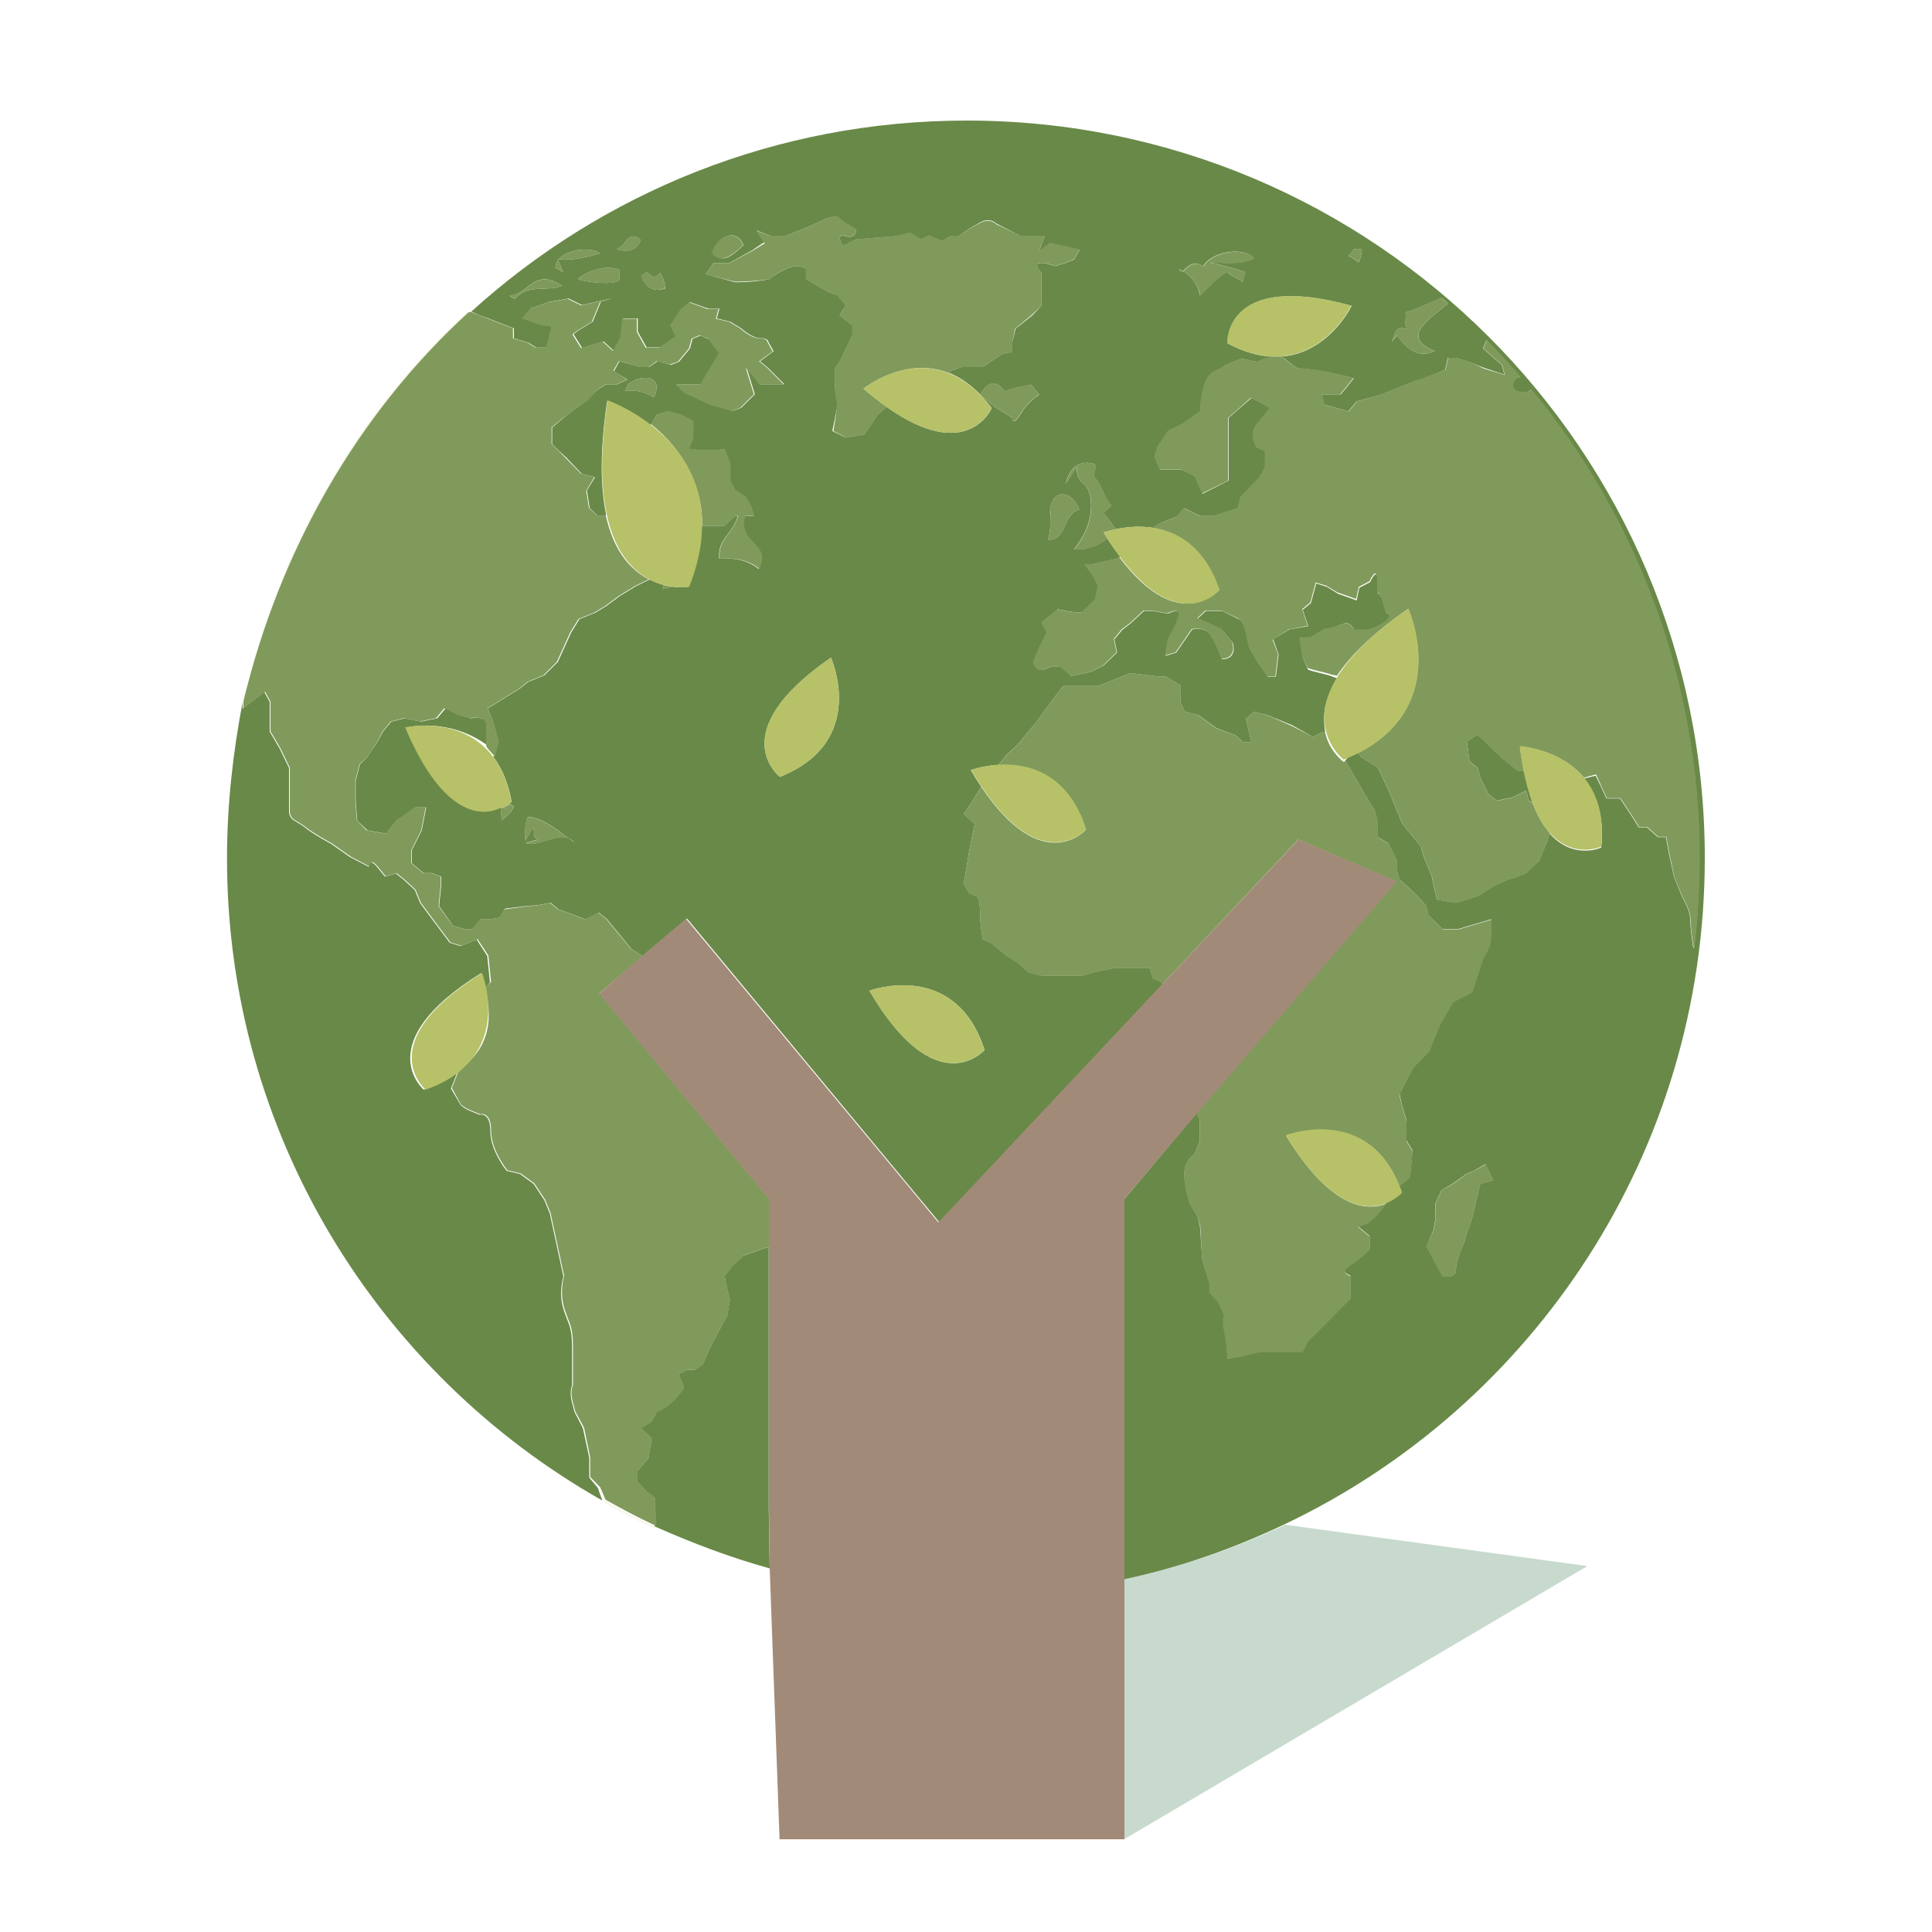 <?xml version="1.0" encoding="utf-8"?>
<!-- Generator: Adobe Illustrator 18.1.0, SVG Export Plug-In . SVG Version: 6.00 Build 0)  -->
<svg version="1.1" id="Layer_1" xmlns="http://www.w3.org/2000/svg" xmlns:xlink="http://www.w3.org/1999/xlink" x="0px" y="0px"
	 viewBox="0 0 1000 1000" enable-background="new 0 0 1000 1000" xml:space="preserve">
<g>
	<path fill="#C7DACD" d="M582,817.4v134.5l239.6-141.3l-156.4-21.4C638.8,801.7,611,811.2,582,817.4z"/>
	<path fill="#698948" d="M305,764.8v-10.2l-3.3-15.4l-4.4-8.5c0,0,0.1,0-1.3-5.1c-1.4-5.1,0.1-8.5,0.1-8.5s0-6.9,0-18.8
		c0-11.9-1.6-11.9-4.4-20.5c-2.8-8.5-0.1-17.1-0.1-17.1l-7-32.5l-2.8-6.9l-5.6-8.5l-7-5.1l-7-1.7c0,0-8.4-10.3-8.4-20.5
		c0-10.2-5.6-8.5-5.6-8.5s0,0-4.2-1.7c-4.2-1.7-5.6-3.4-5.6-3.4l-5-8.5l3.4-8.6V554c-5,3.9-9.7,7.3-17.5,10c0,0-28.5-24.2,29.7-60.3
		c0,0,1.3,2.9,2.3,7.5l2.3-2.7l-1.4-13.7l-5.5-8.5c0,0,0,0-8.3,3.4l-5.6-1.7l-8.1-10.8l-7.2-9.7l-2.8-6.8l-5.6-5.2l-4.2-3.4
		l-5.6,1.7c0,0,0,0-4.2-5.1c-4.2-5.1-4.2,0-4.2,0l-9.8-5.1l-9.7-6.8c0,0-9.5-5.1-13.7-8.6c-4.2-3.4-8.1-3.4-8.1-8.5
		c0,0,0-10.3,0-15.4c0-5.1,0-6.8,0-6.8l-5-10.3l-5-8.5v-15.4l-2.8-5.1l-11.2,8.6v-3.5c-5,26.1-8.1,53.2-8.1,81.1
		c0,142.6,78.5,266.8,194.3,332.3c-1.4-3.6-2.3-6.5-2.3-6.5L305,764.8z"/>
	<path fill="#698948" d="M248.3,163.2l4.7,1.7l13,5.1v5.1l7.8,2.4l3.7,2.4h5.6l2.8-10.9l-5.6-1.2l-9.7-3.2l4.2-5l9.7-3.4l9.8-1.7
		l7,3.4l15.3-3.4l-5.6,1.7l-4.2,10.3c0,0,0,0-5.5,3.4c-5.6,3.4-4.2,3.4-4.2,3.4l4.2,6.8l11.1-3.4l5.6,5.1l4.2-7.6l0.3-9.4h7.6v6.8
		l4.6,8.2h7l8.4-5.8l-2.8-5.5l5.6-8.7l4.2-3.4l9.7,3.4h5.6l-1.4,5l7,1.7l5.6,3.4c0,0,5.6,5.1,9.8,5.1c4.2,0,4.2,1.7,4.2,1.7l2.8,5.1
		l-7,5.2l4.2,3.4l8.4,8.5h-12.5l-7-8.5l4.2,13.7l-7,6.9l-4.2,1.7l-5.6-1.7l-5.6-1.7l-13.9-6l-4.2-4.3h4.2h8.4l9.7-16.2l-5.6-7.2
		l-4.2-1.9l-4.2,1.6l-1.4,5.1l-5.6,6.8l-4.2,1.7l-6.9-2L336,190h-4.2l-5.6-1.5l-5.6-1.5l-2.8,5.2l7,4.3l-5.6,2.5h-5.6l-4.2,2.6
		l-5.6,5.6l-11.8,8.8l-6.2,5.3v8.6l3.4,3.4l3.8,3.4l8.2,8.6l6.8,1.7l-4.2,6.8l1.4,9.1l4.1,4.1h4.2l0.2-0.8
		c-2.9-13.9-3.3-33.1,0.6-58.7c0,0,10.9,3.6,22.4,12.5l3.3-5.4l5.6-1.7l6.6,1.7l6.6,3.4v8.6l-2.4,5.8c0,0,5.9,0.7,10.1,0.7
		c4.2,0,4.2,0,4.2,0l4.3-0.7l2.9,7.8v8.6l2.7,5.1l4.8,3.4l3.1,4.9l1.7,4.9h-4.7c-3.8,15,13.9,13.4,7.2,27.4c-5.6-4.6-13-6-20.4-5.3
		c-1-10.7,6.7-12.1,9.6-22.1h-1.4l-5.6,5h-8.4h-3.3c-0.2,10-2.2,19.9-6.7,31.5c0,0-3.4,0.7-8.3,0.1L343,305l0.6-2.2
		c-2.4-0.6-4.9-1.6-7.5-2.9l0,0.1l-6.9,3.4l-8.4,5.1l-7,5.2l-5.6,3.4l-8.3,3.4l-4.2,6.8l-7,15.4l-7,6.9l-8.4,3.4l-4.2,3.4
		l-16.7,10.3l2.8,6.8l2.8,10.3l-2.6,8c4.2,5.6,7.6,13.1,9.4,23.1c0,0-2,3.1-5.3,3.1h2.8c0.9,0,1.4-3.3,3.7-0.2
		c-1.8,3.2-4.2,4.9-6.3,6.8c-0.3-2.2-0.3-4.4-0.2-6.7c-9.5,3.9-28.9,5.1-48.6-41.4c0,0,21.1-5.3,41.1,9.1c0-2.3,0-6.8,0-10.4
		c0-5.1-8.1-3.4-8.1-3.4l-6.1-1.7l-7.2-3.4l-4.3,5.1l-8.4,1.7l-8.4-1.7l-7,1.7l-4.2,5.1l-2.8,5.1l-5.6,8.5l-3.6,3.4l-2.2,8.6v10.2
		l0.8,10.3l5.3,5.1l9.6,1.7l5.5-6.8l9.7-6.8h5.6l-2.3,11.9l-5.1,10.2v6.8l6.1,5.1h4.2l4.8,1.8v5.1l-1,10.2l7.2,10.2l5.8,1.7h4.2
		l4.2-5h4.2l5.6-0.9l2.8-4.7l12.5-1.5c0,0,4.2,0.1,11.1-1.6l4.2,3.5l13.9,5.1l7-3.4l4.2,3.4l5.6,6.8l7,8.6l5.8,3.6l23-19.4
		l130.6,157.2l115.7-123.2l-0.9-1.1l-4.2-2L595,501h-7h-11.1l-9.7,2l-7,2c0,0-7,0-11.1,0c-4.2,0-9.8,0-9.8,0l-6.9-1.7l-5.6-5.1
		l-5.6-3.4l-8.3-6.8l-4.2-1.7c0,0-1.4-6.9-1.4-13.7c0-6.8-1.4-8.5-1.4-8.5l-4.2-1.7l-2.8-5.1l2.8-17.1l2.8-13.7l-5.6-5.1
		c0,0,5-7.6,9-14.2c-1.8-2.6-3.6-5.5-5.4-8.6c0,0,6-2.2,14.3-2.7l4.3-5.3l5.6-5.1l9.7-11.8c0,0,9.8-13.6,13.9-18.6h4.2h8.3h5.6
		l16.7-6.7l13.9,1.7h4.2l7.7,4.6v8.6l2.4,5.1l6.8,1.7l9.6,6.8l9.7,3.6l4.1,3.6h4.2l-2.8-12.1l4.2-3.5l7,1.7l4.2,1.7l8.4,3.4
		l11.1,6.2l4.2-2.4h1.9c-1.4-10-0.4-17,6.4-27.9l-2.7-1c0,0,0-0.3-7-2c-7-1.7-5.6-1.8-5.6-1.8l-2.8-6.4l-1.4-9.8h5.6l7-3.9
		c0,0,5.6-1.7,9.8-3.4c4.2-1.7,5.6,3.4,5.6,3.4h7c0,0,5.6-1.1,9.7-4.5c4.2-3.4,0-4.8,0-4.8s-0.1,0.2-1.5-5c-1.4-5.1-2.9-4.9-2.9-4.9
		s0-0.8,0-5.8c0-9-3.9,0-3.9,0l-5.6,2.9l-1.4,6.6l-9.7-3.5l-5.6-3.5l-5.6-1.8l-2.8,10.2l-4.2,3.4l2.8,8.5l-9.8,1.7l-8.3,5.1l2.8,7.9
		l-1.4,11.4h-4.2l-5.5-7.9l-4.2-7.4c0,0,0-0.3-1.4-7.1c-1.4-6.8-4.2-7.5-4.2-7.5l-8.4-4.1h-8.3l-4.2,3.9l5.5,2.8l7,3.1l5.6,6.7
		c0,0,2.8,8.5-5.6,8.5l-2.8-6.9c0,0,0,0-2.8-5.1c-2.8-5.2-9.8-3.4-9.8-3.4l-8.3,12l-5.6,1.7l1.4-8.5c0,0,0.3-0.5,0.8-1.3
		c1.3-2.2,3.8-6.9,4.8-10.7c1.4-5.1-5.6-1.4-5.6-1.4l-8.3-1.4h-4.2l-6.9,6.5l-4.2,3.2l-4.2,5l1.4,6.8l-7,6.8l-7,3.4l-9.7,2L549,345
		h-4.2c0,0,0-0.3-4.2,1.4c-4.2,1.7-5.6-3.6-5.6-3.6l2.8-6.9l4.2-8.6l-2.8-5.1l8.4-6.9c0,0,5.6,1.7,12.5,1.7l7-6.8l1.4-6.8l-2.8-5.7
		l-4.2-5.7h4.2l12.5-2.9l1.6-0.9c-2.2-2.9-4.4-5.9-6.6-9.4c-5.2,3.9-11.6,6.2-17.3,5.5c5.6-6.8,10.3-16.7,8.4-27.2
		c-1.6-8.8-7-5.4-7-15.3l-5.6,8.5c1.8-9,8-12.5,15.1-10c0.4,2.7-0.3,3.7-0.7,6.2c5,5.6,4.7,10.3,9.2,15.3c-1.6,1.1-3.1,2.9-4.4,3.9
		c2,1.1,5,6.3,6.7,8.2c4.8-1,11.7-1.9,19.2-0.7c1.1-0.9,2.3-1.7,3.6-2.3l8.4-3.4c0,0,0,0.6,4.2-4.5l8.3,4.1h7l12.5-4.1l1.4-5.4
		l9.8-10.4l2.9-5.3v-8.6l-4.3-1.7c0,0-4.2-6.8,0-11.9c4.2-5.1,6.9-8.6,6.9-8.6l-9.7-5.1l-5.9,5.1l-5.9,5.1v5.1v5.2v13.6v8.6
		l-13.6,6.9l-3.3-8.8l-7.5-3.7h-11.1l-2.8-6.6l1.4-5l5.6-8.4l7-3.4l9.7-6.8c0,0,0-17.1,7-20.5c7-3.4,5.6-3.4,5.6-3.4l8.4-3.4
		l8.4,1.7c0,0,3.7-2,7.6-2.7c-6.8-0.3-14.4-2.3-23-6.9c0,0-1.8-37.7,64.2-19.4c0,0-11.9,24.9-37,26.3c0.8,0.2,1.5,0.5,2.1,0.9
		c4.2,3.4,7,5.2,7,5.2s8.3,0,22.3,3.4c3.5,0.9,5.6,1.4,6.9,1.7l0,0c0,0,3.9,0.9,0-0.1l-6.9,8.4H684l1.4,5.3l12.5,3.5l4.2-5.1
		l12.5-3.4c0,0,0,0,16.7-6.8l5.6-1.7l11.1-4.5l1.4-6.2h4.2l8.4,2.7l5.6,2.3l11.1,3.7l-1.4-5l-9.7-8.5l1.8-4.3
		c6,6.1,11.8,12.4,17.4,18.8c-2,0.7-3.8,1.9-3.8,4.4c0,5.1,8.4,3.4,8.4,3.4s0.5-0.4,1.1-1.1c54.4,66,87.1,150.6,87.1,242.8
		c0,15.7-1,31.2-2.8,46.4l-0.5-0.9c0,0-1.4-8.6-1.4-13.7c0-5.1-4.2-11.9-4.2-11.9l-4.2-10.3l-2.8-12.9l-1.4-7.8h-4.2l-5.6-5h-4.2
		l-4.2-6.6l-5.6-8.4h-7l-2.8-6.1l-2.8-5.7l-6.2,1.5c6.5,7.7,10.8,19,9.1,35.7c0,0-14.5,6.7-26.8-7.4L801,435l-4.2,10.2l-7,6.8
		l-4.2,1.7l-5.6,1.7l-7,3.4l-8.3,5.1l-11.1,3.4l-9.7-1.7l-1.4-5.1l-1.4-6.8l-4.2-10.3l-1.4-5.1l-9.7-12l-4.2-10.2l-2.8-6.8l-5.6-12
		l-8.4-5.2l-2-2.4c-1.7,0.9-3.5,1.7-5.4,2.5l-1,1.6l7,12l2.8,5.1l5.4,8.6l1.3,5.1v8.5l5.7,3.4l4.3,8.5v5.1l1.4,5.1
		c0,0,8.3,6.8,13.9,13.7l1.4,5.1l7,6.8h8.4l16.9-5v6.8l-0.8,6.8l-3.9,6.8l-5.4,17.1l-9.7,5.1l-6.9,12l-5.5,13.7l-8.3,8.5l-7,13.7
		l1.1,5.1l2.5,8.6v5.1v5.2l3.1,5.1l-1.3,13.7l-5.6,4.6c0.4,1.1,0.9,2.2,1.3,3.4c0,0-2.8,3.3-8,5.4l-5.7,7l-4.2,3.4
		c0,0,0.6,0-4.9,1.7l6.2,5.1v6.8c0,0-5,5.1-10.6,8.5c-5.6,3.4,0.6,5.1,0.6,5.1v11.9l-22.1,22.3l-2.6,5.2h-5.6h-4.2H659h-7l-9.7,2.5
		l-7,1.2c0,0,0-7-1.4-13.9c-1.4-6.8,0-8.7,0-8.7l-3.3-6.9l-4.6-5.2V664l-3.7-12l-1.2-17.1l-1.2-5.2l-4.1-6.8c0,0-2.8-8.6-2.8-15.4
		c0-6.8,5.4-10.2,5.4-10.2l2.6-6.8v-10.3l-1.1-4.7L582,620.6v196.8c29-6.2,56.3-15.8,82.6-28.3c129-61.2,217.8-192.7,217.8-345
		c0-210.8-171.2-381.7-382-381.7c-98.8,0-188.9,37.5-256.7,99.1l0.5-0.1L248.3,163.2z M338.5,205.7c-3.9-2.5-9.9-4.4-15-3.2l1.4-3.4
		C330.6,193.9,344.2,193.2,338.5,205.7z M294.4,434c-6.6-3-14.8,4.4-22.4,2.3c-0.1,0,5.2-1.5,6.5-1.7c-3.2-1.8-1.6-3.3-2.4-6.5
		L272,435c-0.7-4.2-0.1-8.9,1.3-12.3C281.3,423.8,287.5,428.7,294.4,434c1,0.4,2,1.1,2.9,2.1C296.4,435.4,295.4,434.7,294.4,434z
		 M766.2,612.7c0,0-1.4,5.1-2.8,11.9c-1.4,6.9-4.2,13.7-4.2,13.7l-1.4,5.1c0,0-4.2,8.5-4.2,13.7c0,5.1-6.9,3.4-6.9,3.4l-8.4-15.4
		l0.5-1l3.2-7.6l0.9-5.1V623l3.2-6.9l5.8-3.4l7.1-5.1l4.2-1.7l5.6-3.4l4.2,8.5L766.2,612.7z M727.8,170.2c-0.8-2.9,0.1-5.8-0.3-8.5
		c6.3-1.8,12.1-4.9,18.6-7.5c1.1,0.9,2.2,1.9,3.3,2.9c-9.4,8.1-25.1,17.3-6.8,24.5c-7.8,4.1-14.5-0.7-19.5-8.1l-2.8,3.4
		C722.5,172.6,721.6,168.6,727.8,170.2z M700.8,129c1.4-0.3,2.8-0.3,4.1,0.2c-0.2,2.3-0.6,4.6-1.7,6.6c-1.5-1.1-3.4-2.7-5.2-3.3
		L700.8,129z M612.3,140.3c3.5-3.6,6.2-5.1,10.5-2.5c4.2-7.6,20.8-10.4,26.3-4.1c-7.1,3.6-15.6,2.1-23.4,2.1
		c6.5,1.1,12.7,3.2,18.8,5c-0.4,1.6-0.8,3.3-1.3,5.1c-2.4-2.3-5.6-2.3-8-5.2c-5.6,3-9.2,8-14.1,12.1
		C620,147.3,616.6,142.7,612.3,140.3c-0.2,0.2-0.5,0.4-0.7,0.7l-1.4-1.7C611,139.5,611.7,139.9,612.3,140.3z M403.7,402.1
		c0,0-30-22.8,26.4-61.7C430.1,340.5,449.7,383.7,403.7,402.1z M509.6,543.5c0,0-24.9,28.4-59.6-30.7
		C449.9,512.8,494.4,496.2,509.6,543.5z M558.6,263.8c-8.7,2.1-6.2,16.2-16.2,15.5c1.6-3.9,1.1-9.6,1.4-14l-0.4,0.5
		C543.6,252.1,555.3,253.7,558.6,263.8z M369,130.7c0,0.1-0.3,0.3-0.2,0.4c2.6-9.4,12.7-13.2,16-4.1c-5,4.4-10.5,10.2-15.8,4.1
		c-0.1,0.4,0,0.9,0,1.4V130.7z M369.4,136h8.3l11.1-6.1l7-4.7c0,0,0,1-4.2-5.9l7,2.7h8.3c0,0,11.1-4.2,18.1-7.6
		c7-3.4,8.4-2.1,8.4-2.1l4.2,3.2l5.6,3.3c0,0,0,5.1-5.6,3.4c-5.6-1.7-1.4,5.1-1.4,5.1l7-3.4l20.9-1.7l7-1.7l5.6,3.4l4.2-1.7l6.9,2.5
		l4.2-2.6h4.2c0,0,8.4-5.9,12.5-7.6c4.2-1.7,7,1.2,7,1.2l12.5,6.4h12.5l-2.8,7.8l5.6-3.8l15.3,3.2l-2.8,5l-4.2,1.7l-5.6,1.7
		l-5.6-1.6H539c-5,0,0,5,0,5v10.3l0.1,6.8l-4.8,5.1l-8.6,6.8l-1.7,6.8v5.1l-5.6,1.4l-9.8,6.6h-11.1l-5.6,2l-0.9,0.9
		c5.4,2.1,10.9,5.7,16.3,11.2c6.9-11.8,12.5-1.6,12.5-1.6l5.6-1.7l8.3-1.7l4.2,5.1c0,0-5.6,3.4-9.8,10.3c-4.2,6.8-4.2,1.7-4.2,1.7
		l-8.3-5.1l-7.8-6.4c1.8,1.9,3.7,4.1,5.5,6.5c0,0-12.3,29.3-54.4-0.6l-4.5,3.9l-6.9,10.3l-9.7,1.7l-7-3.4l2.8-13.7
		c0,0-1.4-5.2-1.4-10.3c0-5.1,0-8.5,0-8.5l2.4-3.4l6.6-13.7v-5.1l-6.6-5.1l0.8-1.2l2.3-4l-4.1-5.2l-4.7-1.7l-11.7-6.8v-5.1
		c0,0-3.6-3.4-10.6,0c-6.9,3.4-8.1,5.1-8.1,5.1s-6.8,1.7-18,1.7l-15.2-4.2L369.4,136z M334.6,141c2.3,0.3,3,4.8,7,0.2
		c1.8,2.8,2.4,4.8,2.7,8.1c-5.7,2-10-0.2-12.4-6.6L334.6,141z M322.1,127.3c2.9-4.2,4.8-7,9.6-3.1c-2.2,5.5-6.8,6.6-12.4,4.8
		L322.1,127.3z M320.5,139.5c-0.1,0.3,0.1,4.1,0.1,4.6c0.4,4.3-19.6,1.7-21.5,0.2C304.9,139.8,313.5,137.1,320.5,139.5z
		 M288.7,134.1c0.2,0,0.3,0,0.5,0.1c4.6-5.3,17.2-6.6,21.3-3c-6.6,1.9-14.1,3.7-21.3,3c-0.1,0.1-0.2,0.3-0.3,0.4l2.6,6.4
		c-1.3-1.1-2.5-1.8-4-2.4c0-1.5,0.5-2.8,1.4-4L288.7,134.1z M291,147.9c-8.1,3.3-17.8-1.2-24.6,6.8l-2.8-1.7
		C274,152.2,276.3,138.4,291,147.9z"/>
	<path fill="#698948" d="M398,646h-2.1l-11.1,3.9l-5.6,5.3l-4.2,5.2l1.4,6.9l1.4,5.1l-1.4,8.6l-8.4,15.4l-4.2,9.7l-4.2,2.9h-4.2
		l-4.2,2.3l2.8,7.1c0,0-7,10.4-13.9,12.1l-2.8,5.2l-5.6,3.5l5.6,5.2l-1.6,10.3l-5.8,6.8v5.2l4.5,5.1l4.5,3.4v6.8v5.1v3
		c20,8.8,39.2,16.1,59.5,21.7l-0.5-31.6V646z"/>
	<path fill="#698948" d="M785.7,399l-4.2-3.4l-4.2-3.4l-12.5-11.9l-5.6,3.4l1.4,10.3l4.2,3.4l1.4,5.1l4.2,8.5l4.2,3.4l8.3-1.7l7-3.4
		l1.4,5.1l1.9,0.9c-1.7-4.6-3.3-12.4-4.5-16.4H785.7z"/>
	<path opacity="0.21" fill="#D6DAA5" d="M243,161.5l-1.7,0.3c-53.6,48.9-91.3,112.8-111.3,185v4.3l-2,4.3l-2,4.3v3.3
		C145,284,185.2,214,243,161.5z"/>
	<path opacity="0.21" fill="#D6DAA5" d="M313.3,778.3c8.4,4.6,16.7,8.9,25.7,12.9v-1.2c-9-4.2-17.8-8.7-26.4-13.6
		C312.9,777.1,313,777.7,313.3,778.3z"/>
	<path fill="#698948" d="M507.7,204.6l7.8,6.4l8.3,5.1c0,0,0,5.1,4.2-1.7c4.2-6.8,9.8-10.3,9.8-10.3l-4.2-5.1l-8.3,1.7l-5.6,1.7
		c0,0-5.6-10.2-12.5,1.6C507.4,204.3,507.6,204.5,507.7,204.6z"/>
	<path opacity="0.21" fill="#D6DAA5" d="M507.7,204.6l7.8,6.4l8.3,5.1c0,0,0,5.1,4.2-1.7c4.2-6.8,9.8-10.3,9.8-10.3l-4.2-5.1
		l-8.3,1.7l-5.6,1.7c0,0-5.6-10.2-12.5,1.6C507.4,204.3,507.6,204.5,507.7,204.6z"/>
	<path fill="#698948" d="M398.7,144.4c0,0,0.8-1.7,7.8-5.1c7-3.4,10.6,0,10.6,0v5.1l11.7,6.8l4.5,1.7l4.3,5.2l-2.1,4l-1,1.2l6.6,5.1
		v5.1l-6.6,13.7l-2.4,3.4c0,0,0,3.4,0,8.5c0,5.1,1.4,10.3,1.4,10.3l-2.1,13.7l6.6,3.4l9.6-1.7l6.9-10.3l4.4-3.9
		c-3.7-2.7-7.7-5.7-12-9.4c0,0,21.1-17.1,44.1-8.2l0.9-1l5.6-2h11.1l9.8-6.6l5.6-1.4v-5.1l1.4-6.8l8.3-6.8l5.4-5.1l-0.1-6.8V141
		c0,0-5-5,0-5h1.6l5.6,1.6l5.6-1.7l4.2-1.8l2.8-5.1l-15.3-3.4l-5.6,4.2l2.8-7.8h-12.5l-12.5-5.9c0,0-2.8-3-7-1.3
		c-4.2,1.7-12.5,7.2-12.5,7.2h-4.2l-4.2,2.6l-6.9-2.9l-4.2,1.9l-5.6-3.3l-7,1.8l-20.9,1.7l-7,3.4c0,0-4.2-6.8,1.4-5.1
		c5.6,1.7,5.6-3.4,5.6-3.4l-5.6-3.4l-4.2-3.4c0,0-1.4-0.9-8.4,2.5c-6.9,3.4-18.1,7.6-18.1,7.6h-8.3l-7-2.5c4.2,6.8,4.2,6.5,4.2,6.5
		l-7,4.2l-11.1,5.9h-8.3l-4.2,5.9l15.3,3.8C391.7,145.7,398.7,144.4,398.7,144.4z"/>
	<path opacity="0.21" fill="#D6DAA5" d="M398.7,144.4c0,0,0.8-1.7,7.8-5.1c7-3.4,10.6,0,10.6,0v5.1l11.7,6.8l4.5,1.7l4.3,5.2l-2.1,4
		l-1,1.2l6.6,5.1v5.1l-6.6,13.7l-2.4,3.4c0,0,0,3.4,0,8.5c0,5.1,1.4,10.3,1.4,10.3l-2.1,13.7l6.6,3.4l9.6-1.7l6.9-10.3l4.4-3.9
		c-3.7-2.7-7.7-5.7-12-9.4c0,0,21.1-17.1,44.1-8.2l0.9-1l5.6-2h11.1l9.8-6.6l5.6-1.4v-5.1l1.4-6.8l8.3-6.8l5.4-5.1l-0.1-6.8V141
		c0,0-5-5,0-5h1.6l5.6,1.6l5.6-1.7l4.2-1.8l2.8-5.1l-15.3-3.4l-5.6,4.2l2.8-7.8h-12.5l-12.5-5.9c0,0-2.8-3-7-1.3
		c-4.2,1.7-12.5,7.2-12.5,7.2h-4.2l-4.2,2.6l-6.9-2.9l-4.2,1.9l-5.6-3.3l-7,1.8l-20.9,1.7l-7,3.4c0,0-4.2-6.8,1.4-5.1
		c5.6,1.7,5.6-3.4,5.6-3.4l-5.6-3.4l-4.2-3.4c0,0-1.4-0.9-8.4,2.5c-6.9,3.4-18.1,7.6-18.1,7.6h-8.3l-7-2.5c4.2,6.8,4.2,6.5,4.2,6.5
		l-7,4.2l-11.1,5.9h-8.3l-4.2,5.9l15.3,3.8C391.7,145.7,398.7,144.4,398.7,144.4z"/>
	<path fill="#698948" d="M384.6,127c-3.3-9.1-13.6-5.2-16.2,4.1C373.7,137.1,379.6,131.4,384.6,127z"/>
	<path opacity="0.21" fill="#D6DAA5" d="M384.6,127c-3.3-9.1-13.6-5.2-16.2,4.1C373.7,137.1,379.6,131.4,384.6,127z"/>
	<path fill="#698948" d="M543.4,265.8l0.4-0.5c-0.3,4.4,0.2,10.1-1.4,14c10,0.7,7.5-13.4,16.2-15.5
		C555.3,253.7,543.6,252.1,543.4,265.8z"/>
	<path opacity="0.21" fill="#D6DAA5" d="M543.4,265.8l0.4-0.5c-0.3,4.4,0.2,10.1-1.4,14c10,0.7,7.5-13.4,16.2-15.5
		C555.3,253.7,543.6,252.1,543.4,265.8z"/>
	<path fill="#698948" d="M368,130.7v1.7c0.1-0.5,0.2-0.9,0.3-1.4C368.3,131,368.1,130.9,368,130.7z"/>
	<path opacity="0.21" fill="#D6DAA5" d="M368,130.7v1.7c0.1-0.5,0.2-0.9,0.3-1.4C368.3,131,368.1,130.9,368,130.7z"/>
	<path fill="#698948" d="M344.2,149.2c-0.3-3.3-0.8-5.3-2.7-8.1c-3.9,4.6-4.6,0.2-7-0.2l-2.8,1.7
		C334.3,149.1,338.6,151.3,344.2,149.2z"/>
	<path opacity="0.21" fill="#D6DAA5" d="M344.2,149.2c-0.3-3.3-0.8-5.3-2.7-8.1c-3.9,4.6-4.6,0.2-7-0.2l-2.8,1.7
		C334.3,149.1,338.6,151.3,344.2,149.2z"/>
	<path fill="#698948" d="M331.7,124.2c-4.8-3.9-6.7-1.1-9.6,3.1l-2.8,1.7C324.9,130.9,329.5,129.7,331.7,124.2z"/>
	<path opacity="0.21" fill="#D6DAA5" d="M331.7,124.2c-4.8-3.9-6.7-1.1-9.6,3.1l-2.8,1.7C324.9,130.9,329.5,129.7,331.7,124.2z"/>
	<path fill="#698948" d="M612.3,140.3c-0.7-0.4-1.4-0.8-2.1-1l1.4,1.7C611.9,140.7,612.1,140.5,612.3,140.3z"/>
	<path opacity="0.21" fill="#D6DAA5" d="M612.3,140.3c-0.7-0.4-1.4-0.8-2.1-1l1.4,1.7C611.9,140.7,612.1,140.5,612.3,140.3z"/>
	<path fill="#698948" d="M320.6,144.1c0-0.5-0.2-4.3-0.1-4.6c-6.9-2.5-15.5,0.3-21.4,4.8C301,145.8,321,148.5,320.6,144.1z"/>
	<path opacity="0.21" fill="#D6DAA5" d="M320.6,144.1c0-0.5-0.2-4.3-0.1-4.6c-6.9-2.5-15.5,0.3-21.4,4.8
		C301,145.8,321,148.5,320.6,144.1z"/>
	<path fill="#698948" d="M291,147.9c-14.7-9.4-17,4.4-27.4,5l2.8,1.7C273.2,146.7,282.9,151.2,291,147.9z"/>
	<path opacity="0.21" fill="#D6DAA5" d="M291,147.9c-14.7-9.4-17,4.4-27.4,5l2.8,1.7C273.2,146.7,282.9,151.2,291,147.9z"/>
	<path fill="#698948" d="M291.5,141l-2.6-6.4c-0.9,1.2-1.4,2.5-1.4,4C289,139.1,290.2,139.8,291.5,141z"/>
	<path opacity="0.21" fill="#D6DAA5" d="M291.5,141l-2.6-6.4c-0.9,1.2-1.4,2.5-1.4,4C289,139.1,290.2,139.8,291.5,141z"/>
	<path fill="#698948" d="M288.7,134.1l0.2,0.5c0.1-0.1,0.2-0.3,0.3-0.4C289,134.2,288.8,134.2,288.7,134.1z"/>
	<path opacity="0.21" fill="#D6DAA5" d="M288.7,134.1l0.2,0.5c0.1-0.1,0.2-0.3,0.3-0.4C289,134.2,288.8,134.2,288.7,134.1z"/>
	<path fill="#698948" d="M339,781.9v-6.8l-4.5-3.4l-4.5-5.1v-5.2l5.8-6.8l1.5-10.3l-5.5-5.1l5.6-3.4l2.8-5.1
		c6.9-1.7,13.9-12,13.9-12l-2.8-7.4l4.2-2.3h4.2l4.2-2.9l4.2-9.9l8.4-15.3l1.4-8.5l-1.4-5.1l-1.4-6.8l4.2-5.1l5.6-5.6l11.1-3.9h2.1
		v-25.4l-87.9-106.4l22.5-19.3l-6.1-3.6l-7.1-8.6l-5.6-6.8l-4.2-3.4l-7,3.4l-13.9-5.1l-4.2-3.4c-6.9,1.7-11.1,1.7-11.1,1.7
		l-12.5,1.7l-2.8,4.3l-5.6,0.9h-4.2l-4.2,5h-4.2l-5.6-1.7l-7.4-10.2l1-10.2v-5.1l-4.8-1.8h-4.2l-6.1-5.1v-6.8l5.1-10.2l2.3-11.9
		h-5.6l-9.7,6.8l-5.6,6.8l-9.7-1.7l-5-5.2l-0.8-10.3v-10.2l2.2-8.6l3.9-3.4l5.4-8.5l2.7-5.1l4.1-5.1l6.9-1.7l8.3,1.7l8.3-1.7
		l4.2-5.1l6.9,3.4l6.7,1.7c0,0,8.1-1.7,8.1,3.4c0,3.7,0,8.2,0,10.4c0,1.7,2.8,3.8,4.6,6.2l2.1-8l-3.1-10.3l-2.9-6.8l16.6-10.3
		l4.1-3.4l8.3-3.4l6.9-6.9l7-15.4l4.2-6.8l8.3-3.4l5.6-3.4l7-5.2l8.4-5.1l6.9-3.4l0-0.1c-8.8-4.7-18-13.8-22.2-33.7l-0.2,0.8h-4.2
		l-4.2-4.1l-1.4-8.8l4.2-7l-6.9-1.8l-8.4-8.6l-3.4-3.4l-3.4-3.4v-8.6l6.2-5.1l12.2-8.5l5.4-6l4-2.6h5.6l5.6-2.5l-7-4.7l2.8-4.9
		l5.6,1.5l5.6,1.6h4.2l4.2-3.1l6.9,1.8l4.2-1.6l5.6-6.8l1.4-5.1l4.2-1.7l4.2,1.7l5.6,7.6l-9.7,16.2h-8.4h-4.2l4.2,4.3l13.9,6.4
		l5.6,1.5l5.6,1.6l4.2-1.8l7-6.9l-4.2-13.7l7,8.5h12.5l-8.4-8.5l-4.2-3.4l7-5.1l-2.8-5.1c0,0,0-1.7-4.2-1.7c-4.2,0-9.8-5.1-9.8-5.1
		l-5.6-3.4l-7-1.6l1.4-5h-5.6l-9.7-3.5l-4.2,3.4l-5.6,8.5l2.8,5.8l-8.4,5.8h-7l-4.6-8.2V165h-7.6l-0.9,9.4l-3.9,7.2l-5.4-4.9
		l-11.1,3.5l-4.2-6.8c0,0-1.4,0,4.2-3.4c5.5-3.4,5.6-3.4,5.6-3.4l4.2-10.2l5.6-1.7l-15.3,3.4l-7-3.4l-9.8,1.7l-9.7,3.4l-4.2,5.1
		l9.7,3.4l5.6,0.7l-2.8,10.9h-5.6l-3.7-2.4l-7.8-2.4V170l-13-5.1l-4.4-1.7l-4.3-1.7l-1.2,0.1C185.3,214,145,284,126,363.1v3.5
		l11.2-8.6l2.8,5.1v15.4l5,8.5l5,10.3c0,0,0,1.7,0,6.8c0,5.1,0,15.4,0,15.4c0,5.1,3.9,5.1,8.1,8.5c4.2,3.4,13.8,8.6,13.8,8.6
		l9.7,6.8l9.7,5.1c0,0,0-5.1,4.2,0c4.2,5.1,4.2,5.1,4.2,5.1l5.6-1.7l4.2,3.4l5.6,5.2l2.8,6.8l7.2,9.7l8.1,10.8l5.6,1.7
		c8.4-3.4,8.4-3.4,8.4-3.4l5.6,8.5l1.4,13.7l-3,2.7c2.1,10.4,6.1,29.3-13.9,42.9v0.6l-3.4,8.6l4.6,8.5c0,0,1.6,1.7,5.8,3.4
		c4.2,1.7,4.3,1.7,4.3,1.7s5.6-1.7,5.6,8.5c0,10.3,8.4,20.5,8.4,20.5l7,1.7l7,5.1l5.6,8.5l2.8,6.9l7,32.5c0,0-2.6,8.5,0.2,17.1
		c2.8,8.6,4.4,8.6,4.4,20.5c0,12,0,18.8,0,18.8s-1.6,3.4-0.2,8.5c1.4,5.1,1.3,5.1,1.3,5.1l4.6,8.5l3.2,15.4v10.2l5.1,5.2
		c0,0,1.4,2.9,2.8,6.5c8.6,4.9,17.2,9.4,26.2,13.6v-3V781.9z"/>
	<path opacity="0.21" fill="#D6DAA5" d="M339,781.9v-6.8l-4.5-3.4l-4.5-5.1v-5.2l5.8-6.8l1.5-10.3l-5.5-5.1l5.6-3.4l2.8-5.1
		c6.9-1.7,13.9-12,13.9-12l-2.8-7.4l4.2-2.3h4.2l4.2-2.9l4.2-9.9l8.4-15.3l1.4-8.5l-1.4-5.1l-1.4-6.8l4.2-5.1l5.6-5.6l11.1-3.9h2.1
		v-25.4l-87.9-106.4l22.5-19.3l-6.1-3.6l-7.1-8.6l-5.6-6.8l-4.2-3.4l-7,3.4l-13.9-5.1l-4.2-3.4c-6.9,1.7-11.1,1.7-11.1,1.7
		l-12.5,1.7l-2.8,4.3l-5.6,0.9h-4.2l-4.2,5h-4.2l-5.6-1.7l-7.4-10.2l1-10.2v-5.1l-4.8-1.8h-4.2l-6.1-5.1v-6.8l5.1-10.2l2.3-11.9
		h-5.6l-9.7,6.8l-5.6,6.8l-9.7-1.7l-5-5.2l-0.8-10.3v-10.2l2.2-8.6l3.9-3.4l5.4-8.5l2.7-5.1l4.1-5.1l6.9-1.7l8.3,1.7l8.3-1.7
		l4.2-5.1l6.9,3.4l6.7,1.7c0,0,8.1-1.7,8.1,3.4c0,3.7,0,8.2,0,10.4c0,1.7,2.8,3.8,4.6,6.2l2.1-8l-3.1-10.3l-2.9-6.8l16.6-10.3
		l4.1-3.4l8.3-3.4l6.9-6.9l7-15.4l4.2-6.8l8.3-3.4l5.6-3.4l7-5.2l8.4-5.1l6.9-3.4l0-0.1c-8.8-4.7-18-13.8-22.2-33.7l-0.2,0.8h-4.2
		l-4.2-4.1l-1.4-8.8l4.2-7l-6.9-1.8l-8.4-8.6l-3.4-3.4l-3.4-3.4v-8.6l6.2-5.1l12.2-8.5l5.4-6l4-2.6h5.6l5.6-2.5l-7-4.7l2.8-4.9
		l5.6,1.5l5.6,1.6h4.2l4.2-3.1l6.9,1.8l4.2-1.6l5.6-6.8l1.4-5.1l4.2-1.7l4.2,1.7l5.6,7.6l-9.7,16.2h-8.4h-4.2l4.2,4.3l13.9,6.4
		l5.6,1.5l5.6,1.6l4.2-1.8l7-6.9l-4.2-13.7l7,8.5h12.5l-8.4-8.5l-4.2-3.4l7-5.1l-2.8-5.1c0,0,0-1.7-4.2-1.7c-4.2,0-9.8-5.1-9.8-5.1
		l-5.6-3.4l-7-1.6l1.4-5h-5.6l-9.7-3.5l-4.2,3.4l-5.6,8.5l2.8,5.8l-8.4,5.8h-7l-4.6-8.2V165h-7.6l-0.9,9.4l-3.9,7.2l-5.4-4.9
		l-11.1,3.5l-4.2-6.8c0,0-1.4,0,4.2-3.4c5.5-3.4,5.6-3.4,5.6-3.4l4.2-10.2l5.6-1.7l-15.3,3.4l-7-3.4l-9.8,1.7l-9.7,3.4l-4.2,5.1
		l9.7,3.4l5.6,0.7l-2.8,10.9h-5.6l-3.7-2.4l-7.8-2.4V170l-13-5.1l-4.4-1.7l-4.3-1.7l-1.2,0.1C185.3,214,145,284,126,363.1v3.5
		l11.2-8.6l2.8,5.1v15.4l5,8.5l5,10.3c0,0,0,1.7,0,6.8c0,5.1,0,15.4,0,15.4c0,5.1,3.9,5.1,8.1,8.5c4.2,3.4,13.8,8.6,13.8,8.6
		l9.7,6.8l9.7,5.1c0,0,0-5.1,4.2,0c4.2,5.1,4.2,5.1,4.2,5.1l5.6-1.7l4.2,3.4l5.6,5.2l2.8,6.8l7.2,9.7l8.1,10.8l5.6,1.7
		c8.4-3.4,8.4-3.4,8.4-3.4l5.6,8.5l1.4,13.7l-3,2.7c2.1,10.4,6.1,29.3-13.9,42.9v0.6l-3.4,8.6l4.6,8.5c0,0,1.6,1.7,5.8,3.4
		c4.2,1.7,4.3,1.7,4.3,1.7s5.6-1.7,5.6,8.5c0,10.3,8.4,20.5,8.4,20.5l7,1.7l7,5.1l5.6,8.5l2.8,6.9l7,32.5c0,0-2.6,8.5,0.2,17.1
		c2.8,8.6,4.4,8.6,4.4,20.5c0,12,0,18.8,0,18.8s-1.6,3.4-0.2,8.5c1.4,5.1,1.3,5.1,1.3,5.1l4.6,8.5l3.2,15.4v10.2l5.1,5.2
		c0,0,1.4,2.9,2.8,6.5c8.6,4.9,17.2,9.4,26.2,13.6v-3V781.9z"/>
	<path fill="#698948" d="M310.5,131.2c-4.1-3.6-16.7-2.2-21.3,3C296.4,134.9,303.9,133.1,310.5,131.2z"/>
	<path opacity="0.21" fill="#D6DAA5" d="M310.5,131.2c-4.1-3.6-16.7-2.2-21.3,3C296.4,134.9,303.9,133.1,310.5,131.2z"/>
	<path fill="#698948" d="M728.9,315.1c0,0,22.6,49.8-26,74.7l2,2.4l8.4,5.2l5.6,12l2.8,6.8l4.2,10.2l9.7,12l1.4,5.1l4.2,10.3
		l1.4,6.8l1.4,5.1l9.7,1.7l11.1-3.4l8.3-5.1l7-3.4l5.6-1.7l4.2-1.7l7-6.9L801,435l1.1-3.9c-3.2-3.6-6.3-8.7-8.9-15.6l-1.9-1
		l-1.4-5.1l-7,3.4l-8.3,1.7l-4.2-3.4l-4.2-8.5l-1.4-5.1l-4.2-3.4l-1.4-10.3l5.6-3.4l12.5,11.9l4.2,3.4l4.2,3.4h3
		c-0.8-5-1.5-8.1-2-12.8c0,0,20.6,1.2,33.2,16.2l6.2-1.7l2.8,6.2l2.8,6.1h7l5.6,8.4l4.2,6.6h4.2l5.6,5h4.2l1.4,7.8l2.8,13.3
		l4.2,10.1c0,0,4.2,6.8,4.2,11.9c0,5.1,1.4,13.6,1.4,13.6l0.5,0.9c1.8-15.2,2.8-30.7,2.8-46.4c0-92.2-32.7-176.8-87.1-242.8
		c-0.6,0.7-1.1,1.1-1.1,1.1s-8.4,1.7-8.4-3.4c0-2.4,1.9-3.7,3.8-4.4c-5.6-6.4-11.4-12.7-17.4-18.8l-1.8,4.4l9.7,8.5l1.4,5.2
		l-11.1-3.4l-5.6-2.8l-8.4-2.7h-4.2l-1.4,6.2l-11.1,4l-5.6,2c-16.7,6.8-16.7,6.9-16.7,6.9l-12.5,3.5l-4.2,5.2l-12.5-3.5L684,204h9.7
		l6.9-8.4c-1.3-0.3-3.5-0.8-6.9-1.7c-13.9-3.4-22.3-3.4-22.3-3.4s-2.8-1.7-7-5.1c-0.6-0.5-1.3-0.8-2.1-0.9c-1.4,0.1-2.8,0.1-4.2,0
		c-3.8,0.7-7.6,2.7-7.6,2.7l-8.4-1.7l-8.4,3.4c0,0,1.4,0-5.6,3.4c-7,3.4-7,20.5-7,20.5l-9.7,6.8l-7,3.4l-5.6,8.5l-1.4,4.9l2.8,6.6
		h11.1l7,3.7l3.8,8.7l13.6-6.7v-8.6v-13.6v-5.2v-5.1l5.9-5.1l5.7-5.1l9.8,5.1c0,0-2.7,3.4-6.9,8.6c-4.2,5.1,0.1,11.9,0.1,11.9
		l4.3,1.7v8.6l-2.9,5.1l-9.8,10.2l-1.4,5.7l-12.6,4.1h-7l-8.3-4.1c-4.2,5.1-4.2,4.8-4.2,4.8l-8.4,3.3c-1.3,0.6-2.5,1.4-3.6,2.2
		c12.7,2,26.8,9.7,34.4,32.2c0,0-20.5,24.1-51.4-16.9l-1.6,0.6l-12.5,2.9h-4.2l4.2,5.7l2.8,5.4l-1.4,7l-7,6.9
		c-7,0-12.5-1.7-12.5-1.7l-8.4,6.9l2.8,5.1l-4.2,8.6l-2.8,6.8c0,0,1.4,5.5,5.6,3.8c4.2-1.7,4.2-1.4,4.2-1.4h4.2l5.6,4.8l9.7-1.9
		l7-3.5l7-6.9l-1.4-6.9l4.2-5.1l4.2-3.1l6.9-6.5h4.2l8.3,1.4c0,0,7-3.6,5.6,1.5c-1,3.8-3.6,8.4-4.8,10.6c-0.5,0.8-0.8,1.3-0.8,1.3
		l-1.4,8.5l5.6-1.7l8.3-12c0,0,7-1.7,9.8,3.4c2.8,5.1,2.8,5.1,2.8,5.1l2.8,6.8c8.4,0,5.6-8.5,5.6-8.5l-5.6-6.9l-7-3.4l-5.5-2.2
		l4.2-3.9h8.3l8.4,3.9c0,0,2.8,1.1,4.2,7.9c1.4,6.9,1.4,6.6,1.4,6.6l4.2,7.8l5.5,7.8h4.2l1.4-11.4l-2.8-7.4l8.3-5.4l9.8-1.9
		l-2.8-8.6l4.2-3.5l2.8-10.3l5.6,1.7l5.6,3.4l9.7,3.4l1.4-6.3l5.6-2.9c0,0,3.9-9,3.9,0c0,5,0,5.8,0,5.8s1.5,0,2.9,5.1
		c1.4,5.1,1.5,5.1,1.5,5.1s4.2,1.1,0,4.5c-4.2,3.4-9.7,4.5-9.7,4.5h-7c0,0-1.4-4.5-5.6-2.8c-4.2,1.7-9.8,2.5-9.8,2.5l-7,4.3h-5.6
		l1.4,9.7l2.8,5.8c0,0-1.4,0.3,5.6,2c7,1.7,7,1.9,7,1.9l2.7,0.5C698.6,339.8,709.9,328.3,728.9,315.1z"/>
	<path opacity="0.21" fill="#D6DAA5" d="M728.9,315.1c0,0,22.6,49.8-26,74.7l2,2.4l8.4,5.2l5.6,12l2.8,6.8l4.2,10.2l9.7,12l1.4,5.1
		l4.2,10.3l1.4,6.8l1.4,5.1l9.7,1.7l11.1-3.4l8.3-5.1l7-3.4l5.6-1.7l4.2-1.7l7-6.9L801,435l1.1-3.9c-3.2-3.6-6.3-8.7-8.9-15.6
		l-1.9-1l-1.4-5.1l-7,3.4l-8.3,1.7l-4.2-3.4l-4.2-8.5l-1.4-5.1l-4.2-3.4l-1.4-10.3l5.6-3.4l12.5,11.9l4.2,3.4l4.2,3.4h3
		c-0.8-5-1.5-8.1-2-12.8c0,0,20.6,1.2,33.2,16.2l6.2-1.7l2.8,6.2l2.8,6.1h7l5.6,8.4l4.2,6.6h4.2l5.6,5h4.2l1.4,7.8l2.8,13.3
		l4.2,10.1c0,0,4.2,6.8,4.2,11.9c0,5.1,1.4,13.6,1.4,13.6l0.5,0.9c1.8-15.2,2.8-30.7,2.8-46.4c0-92.2-32.7-176.8-87.1-242.8
		c-0.6,0.7-1.1,1.1-1.1,1.1s-8.4,1.7-8.4-3.4c0-2.4,1.9-3.7,3.8-4.4c-5.6-6.4-11.4-12.7-17.4-18.8l-1.8,4.4l9.7,8.5l1.4,5.2
		l-11.1-3.4l-5.6-2.8l-8.4-2.7h-4.2l-1.4,6.2l-11.1,4l-5.6,2c-16.7,6.8-16.7,6.9-16.7,6.9l-12.5,3.5l-4.2,5.2l-12.5-3.5L684,204h9.7
		l6.9-8.4c-1.3-0.3-3.5-0.8-6.9-1.7c-13.9-3.4-22.3-3.4-22.3-3.4s-2.8-1.7-7-5.1c-0.6-0.5-1.3-0.8-2.1-0.9c-1.4,0.1-2.8,0.1-4.2,0
		c-3.8,0.7-7.6,2.7-7.6,2.7l-8.4-1.7l-8.4,3.4c0,0,1.4,0-5.6,3.4c-7,3.4-7,20.5-7,20.5l-9.7,6.8l-7,3.4l-5.6,8.5l-1.4,4.9l2.8,6.6
		h11.1l7,3.7l3.8,8.7l13.6-6.7v-8.6v-13.6v-5.2v-5.1l5.9-5.1l5.7-5.1l9.8,5.1c0,0-2.7,3.4-6.9,8.6c-4.2,5.1,0.1,11.9,0.1,11.9
		l4.3,1.7v8.6l-2.9,5.1l-9.8,10.2l-1.4,5.7l-12.6,4.1h-7l-8.3-4.1c-4.2,5.1-4.2,4.8-4.2,4.8l-8.4,3.3c-1.3,0.6-2.5,1.4-3.6,2.2
		c12.7,2,26.8,9.7,34.4,32.2c0,0-20.5,24.1-51.4-16.9l-1.6,0.6l-12.5,2.9h-4.2l4.2,5.7l2.8,5.4l-1.4,7l-7,6.9
		c-7,0-12.5-1.7-12.5-1.7l-8.4,6.9l2.8,5.1l-4.2,8.6l-2.8,6.8c0,0,1.4,5.5,5.6,3.8c4.2-1.7,4.2-1.4,4.2-1.4h4.2l5.6,4.8l9.7-1.9
		l7-3.5l7-6.9l-1.4-6.9l4.2-5.1l4.2-3.1l6.9-6.5h4.2l8.3,1.4c0,0,7-3.6,5.6,1.5c-1,3.8-3.6,8.4-4.8,10.6c-0.5,0.8-0.8,1.3-0.8,1.3
		l-1.4,8.5l5.6-1.7l8.3-12c0,0,7-1.7,9.8,3.4c2.8,5.1,2.8,5.1,2.8,5.1l2.8,6.8c8.4,0,5.6-8.5,5.6-8.5l-5.6-6.9l-7-3.4l-5.5-2.2
		l4.2-3.9h8.3l8.4,3.9c0,0,2.8,1.1,4.2,7.9c1.4,6.9,1.4,6.6,1.4,6.6l4.2,7.8l5.5,7.8h4.2l1.4-11.4l-2.8-7.4l8.3-5.4l9.8-1.9
		l-2.8-8.6l4.2-3.5l2.8-10.3l5.6,1.7l5.6,3.4l9.7,3.4l1.4-6.3l5.6-2.9c0,0,3.9-9,3.9,0c0,5,0,5.8,0,5.8s1.5,0,2.9,5.1
		c1.4,5.1,1.5,5.1,1.5,5.1s4.2,1.1,0,4.5c-4.2,3.4-9.7,4.5-9.7,4.5h-7c0,0-1.4-4.5-5.6-2.8c-4.2,1.7-9.8,2.5-9.8,2.5l-7,4.3h-5.6
		l1.4,9.7l2.8,5.8c0,0-1.4,0.3,5.6,2c7,1.7,7,1.9,7,1.9l2.7,0.5C698.6,339.8,709.9,328.3,728.9,315.1z"/>
	<path fill="#698948" d="M621,590.5l-2.6,6.8c0,0-5.5,3.4-5.5,10.2c0,6.9,2.8,15.4,2.8,15.4l4.2,6.8l1.4,5.2l0.9,17.1l3.7,12v5.1
		l4.6,5.1l3,6.8c0,0-1.3,1.7,0.1,8.6c1.4,6.8,1.5,13.6,1.5,13.6l7-0.8l9.8-2.5h7h5.6h4.2h5.6l2.6-5.2l22.1-22.3v-11.9
		c0,0-6.1-1.7-0.6-5.1c5.6-3.4,10.6-8.5,10.6-8.5v-6.8l-6.2-5.1c5.6-1.7,5.3-1.7,5.3-1.7l4-3.4l5.7-7c-10,4.1-28.6,3.4-52.2-35.1
		c0,0,42-16.3,58.8,26.3l5.6-4.6l1.1-13.7l-3.1-5.1v-5.2v-5.1l-2.5-8.6l-1.2-5.1l7-13.7l8.4-8.5l5.6-13.7l7-12l9.8-5.1l5.6-17.1
		l3.6-6.8l0.8-6.8V476l-16.9,5h-8.4l-7-6.8l-1.4-5.1c-5.6-6.8-13.9-13.7-13.9-13.7l-1.4-5.1v-5.1l-4.3-8.5l-5.7-3.4v-8.5l-1.3-5.1
		l-5.5-8.6l-2.8-5.1l-6.9-12l1-1.6c-0.7,0.3-1.3,1.7-2.1,2c0,0-7.5-5.3-9.6-15.3H684l-4.2,2.4l-11.1-5.7l-8.4-3.7l-4.2-1.8l-7-1.8
		l-4.2,3.5l2.8,12.1h-4.2l-4.2-3.6l-9.7-3.5l-9.7-6.9l-6.6-1.7l-2.4-5.1v-8.6l-7.7-4.6h-4.2l-13.9-1.7l-16.7,6.7h-5.6h-8.3h-4.2
		c-4.1,5-13.9,18.6-13.9,18.6l-9.7,11.9l-5.6,5.1l-4.3,5.3c14.4-0.8,35.7,3.5,45.3,33.4c0,0-22.3,25.4-54.2-22.1
		c-4.1,6.6-9,14.2-9,14.2l5.6,5.1l-2.8,13.7l-2.8,17.1l2.8,5.1l4.2,1.7c0,0,1.4,1.7,1.4,8.5c0,6.8,1.4,13.7,1.4,13.7l4.2,1.7
		l8.3,6.8l5.6,3.4l5.6,5.1l6.9,1.7c0,0,5.6,0,9.8,0c4.2,0,11.1,0,11.1,0l7-2l9.7-2H588h7l1.4,5.4l4.2,1.9l0.9,1.1l70.5-75l50.8,21.8
		L618.9,575.5l2.1,4.7V590.5z"/>
	<path opacity="0.21" fill="#D6DAA5" d="M621,590.5l-2.6,6.8c0,0-5.5,3.4-5.5,10.2c0,6.9,2.8,15.4,2.8,15.4l4.2,6.8l1.4,5.2
		l0.9,17.1l3.7,12v5.1l4.6,5.1l3,6.8c0,0-1.3,1.7,0.1,8.6c1.4,6.8,1.5,13.6,1.5,13.6l7-0.8l9.8-2.5h7h5.6h4.2h5.6l2.6-5.2l22.1-22.3
		v-11.9c0,0-6.1-1.7-0.6-5.1c5.6-3.4,10.6-8.5,10.6-8.5v-6.8l-6.2-5.1c5.6-1.7,5.3-1.7,5.3-1.7l4-3.4l5.7-7
		c-10,4.1-28.6,3.4-52.2-35.1c0,0,42-16.3,58.8,26.3l5.6-4.6l1.1-13.7l-3.1-5.1v-5.2v-5.1l-2.5-8.6l-1.2-5.1l7-13.7l8.4-8.5
		l5.6-13.7l7-12l9.8-5.1l5.6-17.1l3.6-6.8l0.8-6.8V476l-16.9,5h-8.4l-7-6.8l-1.4-5.1c-5.6-6.8-13.9-13.7-13.9-13.7l-1.4-5.1v-5.1
		l-4.3-8.5l-5.7-3.4v-8.5l-1.3-5.1l-5.5-8.6l-2.8-5.1l-6.9-12l1-1.6c-0.7,0.3-1.3,1.7-2.1,2c0,0-7.5-5.3-9.6-15.3H684l-4.2,2.4
		l-11.1-5.7l-8.4-3.7l-4.2-1.8l-7-1.8l-4.2,3.5l2.8,12.1h-4.2l-4.2-3.6l-9.7-3.5l-9.7-6.9l-6.6-1.7l-2.4-5.1v-8.6l-7.7-4.6h-4.2
		l-13.9-1.7l-16.7,6.7h-5.6h-8.3h-4.2c-4.1,5-13.9,18.6-13.9,18.6l-9.7,11.9l-5.6,5.1l-4.3,5.3c14.4-0.8,35.7,3.5,45.3,33.4
		c0,0-22.3,25.4-54.2-22.1c-4.1,6.6-9,14.2-9,14.2l5.6,5.1l-2.8,13.7l-2.8,17.1l2.8,5.1l4.2,1.7c0,0,1.4,1.7,1.4,8.5
		c0,6.8,1.4,13.7,1.4,13.7l4.2,1.7l8.3,6.8l5.6,3.4l5.6,5.1l6.9,1.7c0,0,5.6,0,9.8,0c4.2,0,11.1,0,11.1,0l7-2l9.7-2H588h7l1.4,5.4
		l4.2,1.9l0.9,1.1l70.5-75l50.8,21.8L618.9,575.5l2.1,4.7V590.5z"/>
	<path fill="#698948" d="M577.7,273.9c-1.8-1.8-4.7-7.1-6.7-8.2c1.3-0.9,2.8-2.7,4.4-3.9c-4.5-5-4.2-9.7-9.2-15.3
		c0.4-2.5,1.1-3.5,0.7-6.2c-7.1-2.5-13.3,1-15.1,10l5.6-8.5c-0.1,10,5.4,6.6,7,15.4c1.9,10.5-2.8,20.4-8.4,27.2
		c5.7,0.6,12.2-1.6,17.3-5.5c-0.7-1.1-1.4-2.1-2.1-3.3C571.2,275.7,573.7,274.7,577.7,273.9z"/>
	<path opacity="0.21" fill="#D6DAA5" d="M577.7,273.9c-1.8-1.8-4.7-7.1-6.7-8.2c1.3-0.9,2.8-2.7,4.4-3.9c-4.5-5-4.2-9.7-9.2-15.3
		c0.4-2.5,1.1-3.5,0.7-6.2c-7.1-2.5-13.3,1-15.1,10l5.6-8.5c-0.1,10,5.4,6.6,7,15.4c1.9,10.5-2.8,20.4-8.4,27.2
		c5.7,0.6,12.2-1.6,17.3-5.5c-0.7-1.1-1.4-2.1-2.1-3.3C571.2,275.7,573.7,274.7,577.7,273.9z"/>
	<path fill="#698948" d="M343,305.1l5.4-1.3c-1.5-0.2-3.1-0.5-4.8-0.9L343,305.1z"/>
	<path opacity="0.21" fill="#D6DAA5" d="M343,305.1l5.4-1.3c-1.5-0.2-3.1-0.5-4.8-0.9L343,305.1z"/>
	<path fill="#698948" d="M324.9,199.1l-1.4,3.4c5.1-1.2,11,0.7,15,3.2C344.2,193.2,330.6,193.9,324.9,199.1z"/>
	<path opacity="0.21" fill="#D6DAA5" d="M324.9,199.1l-1.4,3.4c5.1-1.2,11,0.7,15,3.2C344.2,193.2,330.6,193.9,324.9,199.1z"/>
	<path fill="#698948" d="M259.6,424.6c2.1-1.9,4.5-3.6,6.3-6.7c-2.3-3.1-2.8,0.2-3.7,0.2h-2.8c0,0,0-0.1,0-0.1
		C259.4,420.2,259.3,422.4,259.6,424.6z"/>
	<path opacity="0.21" fill="#D6DAA5" d="M259.6,424.6c2.1-1.9,4.5-3.6,6.3-6.7c-2.3-3.1-2.8,0.2-3.7,0.2h-2.8c0,0,0-0.1,0-0.1
		C259.4,420.2,259.3,422.4,259.6,424.6z"/>
	<path fill="#698948" d="M700.8,195.7L700.8,195.7C704.7,196.6,700.8,195.7,700.8,195.7z"/>
	<path opacity="0.21" fill="#D6DAA5" d="M700.8,195.7L700.8,195.7C704.7,196.6,700.8,195.7,700.8,195.7z"/>
	<path fill="#698948" d="M363.4,272h3.3h8.4l5.6-5h1.4c-2.9,10-10.6,11.5-9.6,22.2c7.4-0.7,14.9,0.5,20.4,5.1
		c6.6-14-11-12.3-7.2-27.3h4.7l-1.4-4.9l-2.8-5l-5.4-3.4l-2.7-5.1v-8.6l-2.9-7.8l-4.3,0.7c0,0,0,0-4.2,0c-4.2,0-10.1-0.7-10.1-0.7
		l2.4-5.8v-8.6l-6.6-3.4l-6.8-1.7l-5.5,1.7l-3.2,5.1C350,229.7,363.9,248,363.4,272z"/>
	<path opacity="0.21" fill="#D6DAA5" d="M363.4,272h3.3h8.4l5.6-5h1.4c-2.9,10-10.6,11.5-9.6,22.2c7.4-0.7,14.9,0.5,20.4,5.1
		c6.6-14-11-12.3-7.2-27.3h4.7l-1.4-4.9l-2.8-5l-5.4-3.4l-2.7-5.1v-8.6l-2.9-7.8l-4.3,0.7c0,0,0,0-4.2,0c-4.2,0-10.1-0.7-10.1-0.7
		l2.4-5.8v-8.6l-6.6-3.4l-6.8-1.7l-5.5,1.7l-3.2,5.1C350,229.7,363.9,248,363.4,272z"/>
	<path fill="#698948" d="M704.9,129.2c-1.4-0.4-2.7-0.5-4.1-0.2l-2.8,3.4c1.8,0.6,3.7,2.2,5.2,3.3
		C704.2,133.8,704.7,131.5,704.9,129.2z"/>
	<path opacity="0.21" fill="#D6DAA5" d="M704.9,129.2c-1.4-0.4-2.7-0.5-4.1-0.2l-2.8,3.4c1.8,0.6,3.7,2.2,5.2,3.3
		C704.2,133.8,704.7,131.5,704.9,129.2z"/>
	<path fill="#698948" d="M763.4,605.9l-4.2,1.7l-7,5.1l-6,3.4L743,623v8.5l-0.9,5.1l-3.5,7.6l-0.4,1l8.4,15.4c0,0,7,1.7,7-3.4
		c0-5.1,4.2-13.7,4.2-13.7l1.4-5.1c0,0,2.8-6.8,4.2-13.7c1.4-6.8,2.8-11.9,2.8-11.9l7-1.7l-4.2-8.5L763.4,605.9z"/>
	<path opacity="0.21" fill="#D6DAA5" d="M763.4,605.9l-4.2,1.7l-7,5.1l-6,3.4L743,623v8.5l-0.9,5.1l-3.5,7.6l-0.4,1l8.4,15.4
		c0,0,7,1.7,7-3.4c0-5.1,4.2-13.7,4.2-13.7l1.4-5.1c0,0,2.8-6.8,4.2-13.7c1.4-6.8,2.8-11.9,2.8-11.9l7-1.7l-4.2-8.5L763.4,605.9z"/>
	<path fill="#698948" d="M742.5,181.6c-18.3-7.2-2.5-16.4,6.8-24.5c-1.1-0.9-2.2-1.9-3.3-2.9c-6.5,2.6-12.3,5.7-18.6,7.5
		c0.4,2.7-0.4,5.6,0.3,8.5c-6.1-1.6-5.3,2.4-7.5,6.6l2.8-3.4C728,180.8,734.7,185.7,742.5,181.6z"/>
	<path opacity="0.21" fill="#D6DAA5" d="M742.5,181.6c-18.3-7.2-2.5-16.4,6.8-24.5c-1.1-0.9-2.2-1.9-3.3-2.9
		c-6.5,2.6-12.3,5.7-18.6,7.5c0.4,2.7-0.4,5.6,0.3,8.5c-6.1-1.6-5.3,2.4-7.5,6.6l2.8-3.4C728,180.8,734.7,185.7,742.5,181.6z"/>
	<path fill="#698948" d="M621.3,152.9c4.8-4.1,8.4-9.1,14.1-12.1c2.3,2.9,5.6,2.8,8,5.2c0.5-1.8,0.9-3.5,1.3-5.1
		c-6.1-1.8-12.4-3.9-18.8-5c7.8,0.1,16.2,1.5,23.4-2.1c-5.5-6.3-22.1-3.5-26.3,4.1c-4.3-2.6-7-1.1-10.5,2.5
		C616.6,142.7,620,147.3,621.3,152.9z"/>
	<path opacity="0.21" fill="#D6DAA5" d="M621.3,152.9c4.8-4.1,8.4-9.1,14.1-12.1c2.3,2.9,5.6,2.8,8,5.2c0.5-1.8,0.9-3.5,1.3-5.1
		c-6.1-1.8-12.4-3.9-18.8-5c7.8,0.1,16.2,1.5,23.4-2.1c-5.5-6.3-22.1-3.5-26.3,4.1c-4.3-2.6-7-1.1-10.5,2.5
		C616.6,142.7,620,147.3,621.3,152.9z"/>
	<path fill="#698948" d="M297.3,436.1c-0.9-1-1.9-1.7-2.9-2.1C295.4,434.7,296.4,435.4,297.3,436.1z"/>
	<path opacity="0.21" fill="#D6DAA5" d="M297.3,436.1c-0.9-1-1.9-1.7-2.9-2.1C295.4,434.7,296.4,435.4,297.3,436.1z"/>
	<path fill="#698948" d="M272,435l4.2-6.8c0.7,3.2-0.8,4.7,2.4,6.5c-1.3,0.2-6.5,1.7-6.5,1.7c7.6,2,15.8-5.3,22.4-2.3
		c-6.9-5.2-13.2-10.2-21.2-11.3C271.8,426.1,271.3,430.7,272,435z"/>
	<path opacity="0.21" fill="#D6DAA5" d="M272,435l4.2-6.8c0.7,3.2-0.8,4.7,2.4,6.5c-1.3,0.2-6.5,1.7-6.5,1.7
		c7.6,2,15.8-5.3,22.4-2.3c-6.9-5.2-13.2-10.2-21.2-11.3C271.8,426.1,271.3,430.7,272,435z"/>
	<path fill="#B7C168" d="M403.7,402.1c46-18.4,26.4-61.7,26.4-61.7C373.6,379.3,403.7,402.1,403.7,402.1z"/>
	<path fill="#B7C168" d="M695.5,393.2c0.7-0.3,1.4-0.6,2.1-0.9c1.9-0.8,3.7-1.6,5.4-2.5c48.6-24.9,26-74.7,26-74.7
		c-19.1,13.1-30.3,24.8-36.6,34.9c-6.8,10.9-7.8,19.9-6.4,26.9C688,387.5,695.5,393.2,695.5,393.2z"/>
	<path fill="#B7C168" d="M209.7,376.5c19.6,46.6,40.2,46.5,49.7,41.5c0,0,0,0,0,0c3.4,0,5.3-3.1,5.3-3.1c-1.8-10-5.2-17.5-9.4-23.1
		c-1.8-2.4-3.7-4.4-5.7-6.1C233,371.3,209.7,376.5,209.7,376.5z"/>
	<path fill="#B7C168" d="M631.3,305.4c-7.6-22.5-21.8-30.3-34.4-32.2c-7.5-1.2-14.4-0.3-19.2,0.7c-4,0.9-6.5,1.8-6.5,1.8
		c0.7,1.1,1.4,2.2,2.1,3.3c2.3,3.5,4.5,6.7,6.6,9.6C610.8,329.5,631.3,305.4,631.3,305.4z"/>
	<path fill="#B7C168" d="M665.5,587.6c23.6,38.6,42.2,39.2,52.2,35.1c5.1-2.1,8-5.4,8-5.4c-0.4-1.2-0.8-2.3-1.3-3.4
		C707.5,571.3,665.5,587.6,665.5,587.6z"/>
	<path fill="#B7C168" d="M220.3,564c7.7-2.7,13.7-6.1,18.2-10c16.1-13.6,15.2-32.5,13.1-42.9c-0.9-4.6-2.1-7.5-2.1-7.5
		C191.4,539.8,220.3,564,220.3,564z"/>
	<path fill="#B7C168" d="M348.4,303.7c4.9,0.6,8.3,0.1,8.3,0.1c4.6-11.6,6.6-22,6.7-31.2c0.5-25.8-13.4-42.6-26.5-52.7
		c-11.5-8.9-22.4-12.7-22.4-12.7c-3.9,25.6-3.5,44.5-0.6,58.4c4.1,19.9,13.3,29.6,22.2,34.3c2.6,1.4,5.1,2.3,7.5,2.9
		C345.3,303.3,346.9,303.5,348.4,303.7z"/>
	<path fill="#B7C168" d="M562.2,429.2c-9.6-29.9-31-34.2-45.3-33.4c-8.3,0.5-14.3,2.7-14.3,2.7c1.8,3.1,3.6,5.9,5.4,8.6
		C539.8,454.6,562.2,429.2,562.2,429.2z"/>
	<path fill="#B7C168" d="M449.9,512.8c34.8,59,59.6,30.7,59.6,30.7C494.4,496.2,449.9,512.8,449.9,512.8z"/>
	<path fill="#B7C168" d="M662.4,184.5c25.1-1.4,37-26.3,37-26.3c-66-18.2-64.2,19.4-64.2,19.4c8.5,4.6,16.2,6.6,23,6.9
		C659.7,184.5,661.1,184.5,662.4,184.5z"/>
	<path fill="#B7C168" d="M786.6,386.2c0.6,4.7,1.2,8.9,2,12.8c1.3,6.4,2.8,11.8,4.5,16.3c2.6,6.9,5.7,12,8.9,15.6
		c12.3,14,26.8,7.3,26.8,7.3c1.7-16.8-2.6-28.1-9.1-35.9C807.3,387.5,786.6,386.2,786.6,386.2z"/>
	<path fill="#B7C168" d="M446.9,201.2c4.2,3.7,8.2,6.7,11.9,9.4c42.1,29.9,54.4,0.6,54.4,0.6c-1.8-2.4-3.6-4.6-5.5-6.5
		c-0.2-0.2-0.3-0.3-0.5-0.5c-5.4-5.5-10.9-9-16.3-11.1C468,184.1,446.9,201.2,446.9,201.2z"/>
	<polygon fill="#A28A78" points="582,620.6 620.1,575.6 723.1,456.2 672.1,434.5 601.5,509.5 485.7,632.7 355.1,475.6 332.1,495 
		310.1,514.3 398,620.6 398,646.9 398,780.2 398.4,811.8 403.5,952 582,952 582,817.4 	"/>
</g>
</svg>
